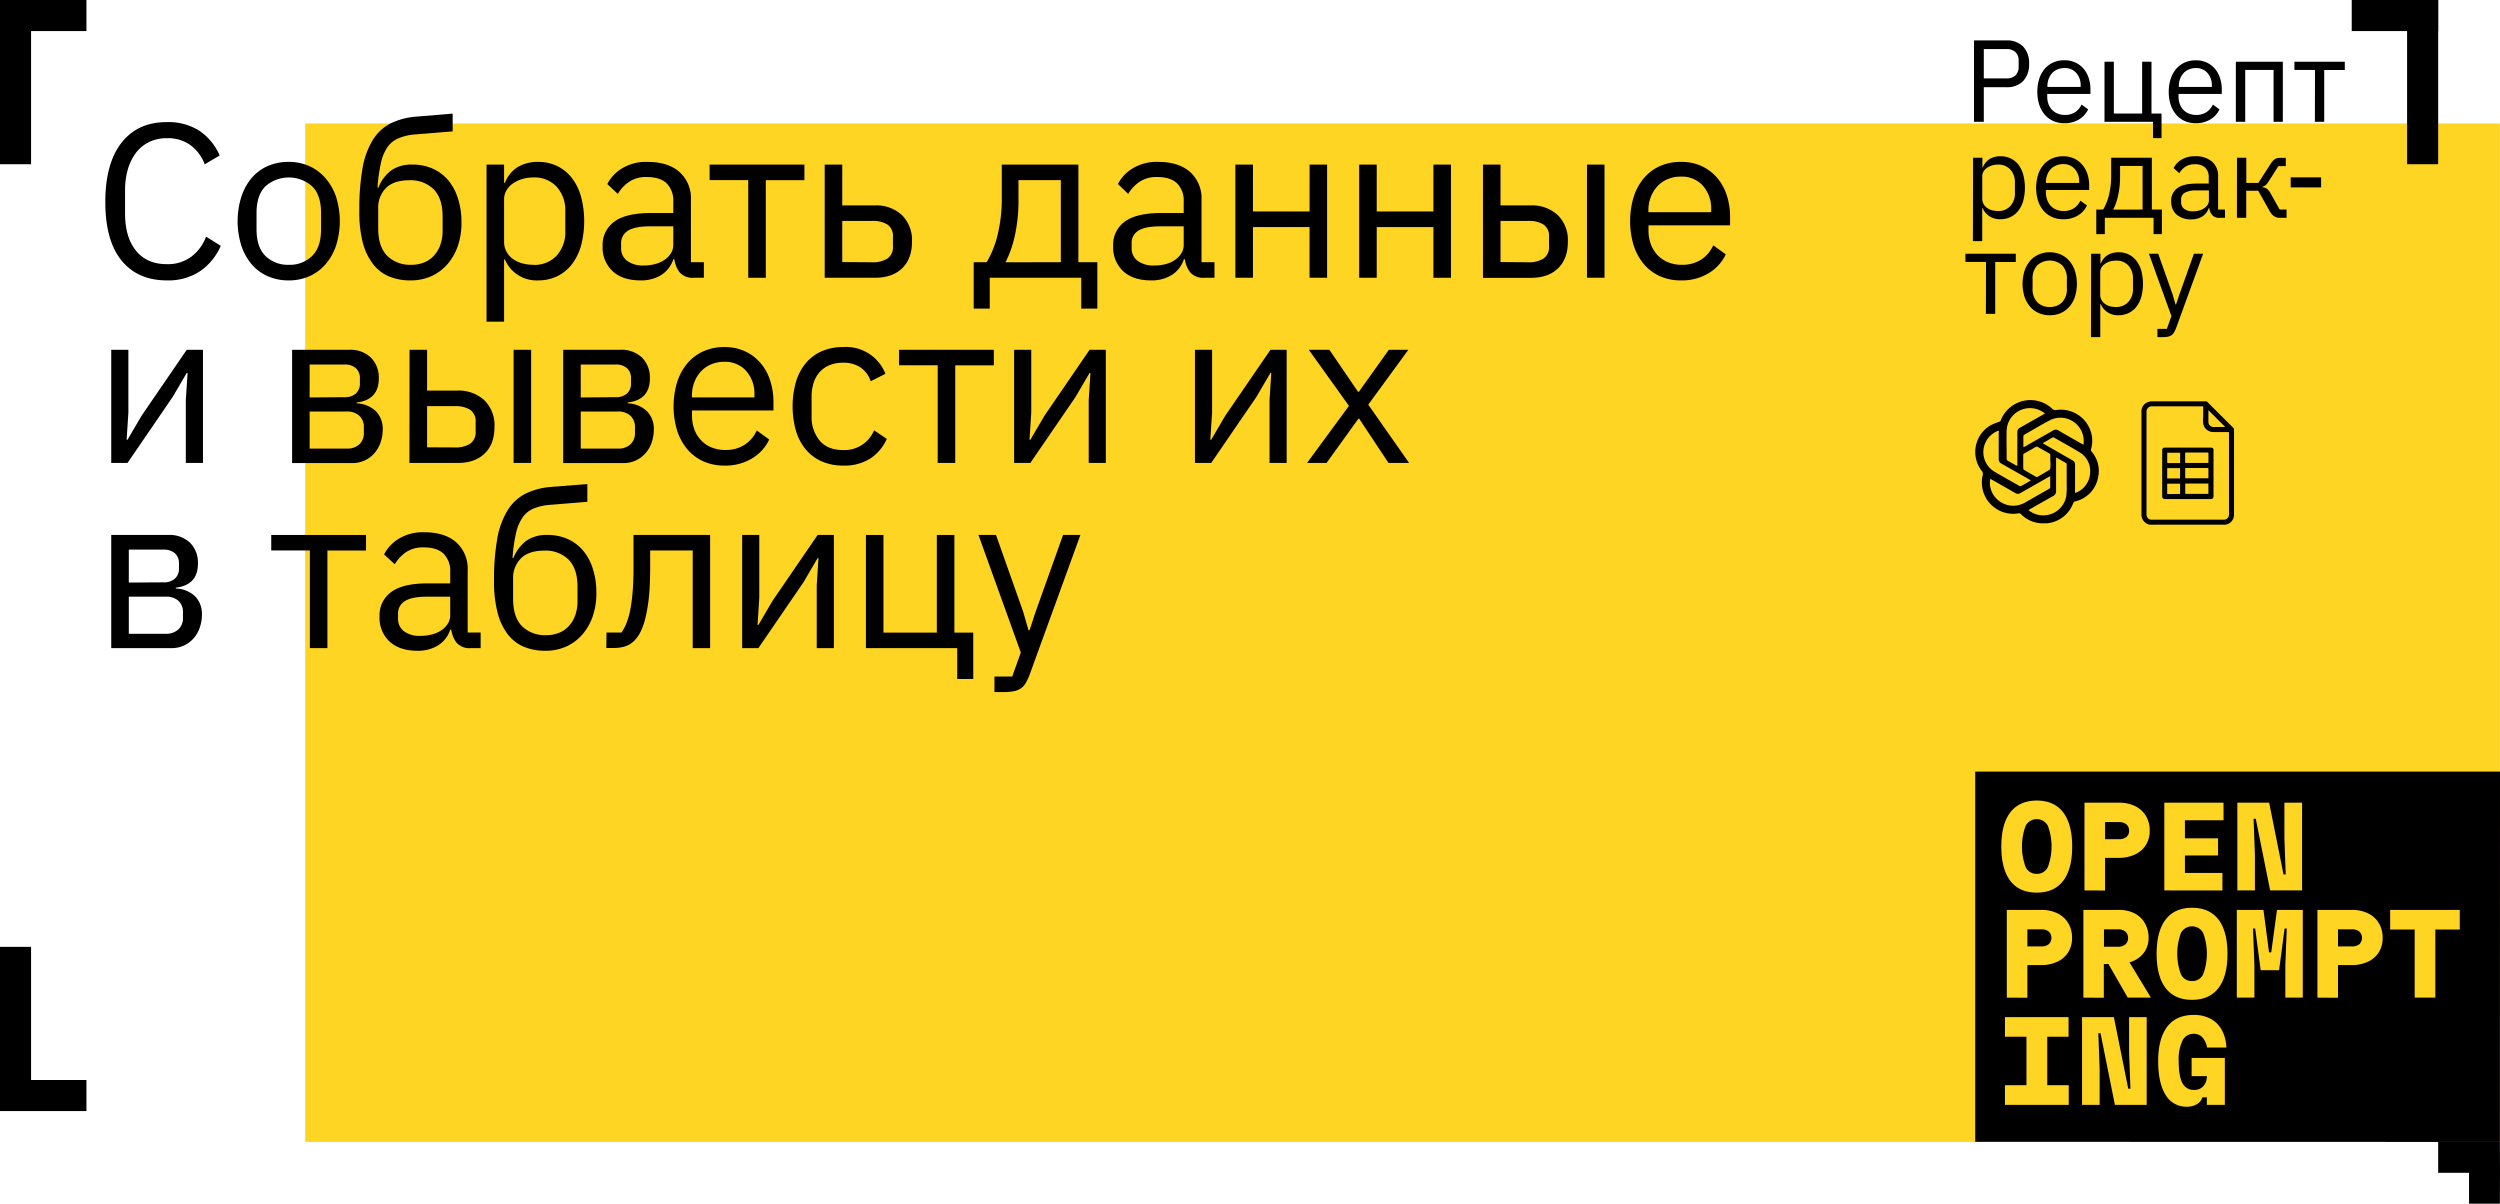 <svg xmlns="http://www.w3.org/2000/svg" viewBox="0 0 729.03 351"><defs><style>.cls-1{fill:#ffd524;}</style></defs><title>01black</title><g id="Слой_2" data-name="Слой 2"><g id="Слой_1_копия7_" data-name="Слой 1 (копия7)"><rect class="cls-1" x="89" y="36" width="640" height="297"/><path d="M575.64,35.52V11.79h9.45A6.47,6.47,0,0,1,590,13.61a7,7,0,0,1,1.71,5,7,7,0,0,1-1.71,5,6.47,6.47,0,0,1-4.92,1.82H578.5V35.52Zm2.86-12.65h6.59a3.69,3.69,0,0,0,2.64-.88,3.31,3.31,0,0,0,.93-2.52V17.7a3.3,3.3,0,0,0-.93-2.51,3.69,3.69,0,0,0-2.64-.88H578.5Z"/><path d="M602,35.93a7.89,7.89,0,0,1-3.25-.65,7.05,7.05,0,0,1-2.48-1.85,8.44,8.44,0,0,1-1.6-2.89,12.08,12.08,0,0,1-.56-3.79,12.08,12.08,0,0,1,.56-3.77,8.35,8.35,0,0,1,1.6-2.91,6.93,6.93,0,0,1,2.48-1.85,7.73,7.73,0,0,1,3.25-.65,7.43,7.43,0,0,1,3.16.64A7.12,7.12,0,0,1,607.56,20a7.91,7.91,0,0,1,1.51,2.7,10.58,10.58,0,0,1,.53,3.42V27.4H597v.81a6.15,6.15,0,0,0,.35,2.09,4.92,4.92,0,0,0,1,1.68A4.63,4.63,0,0,0,600,33.11a5.68,5.68,0,0,0,2.2.41,5.37,5.37,0,0,0,2.91-.79A5.23,5.23,0,0,0,607,30.49l1.93,1.4a6.73,6.73,0,0,1-2.65,2.93A8,8,0,0,1,602,35.93Zm0-16.08a5.15,5.15,0,0,0-2,.39,4.61,4.61,0,0,0-1.58,1.09,5.23,5.23,0,0,0-1,1.68,5.74,5.74,0,0,0-.37,2.11v.23h9.69V25a5.33,5.33,0,0,0-1.28-3.73A4.33,4.33,0,0,0,602,19.85Z"/><path d="M627.84,35.52H613.7V18h2.72V33.11h8.26V18h2.72V33.11h2.93v7.17h-2.49Z"/><path d="M640.32,35.93a7.92,7.92,0,0,1-3.25-.65,7.05,7.05,0,0,1-2.48-1.85,8.61,8.61,0,0,1-1.6-2.89,12.08,12.08,0,0,1-.56-3.79A12.08,12.08,0,0,1,633,23a8.51,8.51,0,0,1,1.6-2.91,6.93,6.93,0,0,1,2.48-1.85,7.77,7.77,0,0,1,3.25-.65,7.43,7.43,0,0,1,3.16.64A7.12,7.12,0,0,1,645.86,20a7.91,7.91,0,0,1,1.51,2.7,10.58,10.58,0,0,1,.53,3.42V27.4H635.29v.81a6.15,6.15,0,0,0,.35,2.09,4.92,4.92,0,0,0,1,1.68,4.72,4.72,0,0,0,1.63,1.13,5.68,5.68,0,0,0,2.2.41,5.37,5.37,0,0,0,2.91-.79,5.23,5.23,0,0,0,1.92-2.24l1.93,1.4a6.73,6.73,0,0,1-2.65,2.93A8,8,0,0,1,640.32,35.93Zm0-16.08a5.15,5.15,0,0,0-2,.39,4.61,4.61,0,0,0-1.58,1.09,5.23,5.23,0,0,0-1,1.68,5.74,5.74,0,0,0-.37,2.11v.23H645V25a5.33,5.33,0,0,0-1.28-3.73A4.33,4.33,0,0,0,640.32,19.85Z"/><path d="M652,18h13.7V35.52H663V20.39h-8.26V35.52H652Z"/><path d="M675.08,20.39h-6V18h14.69v2.41h-6V35.52h-2.72Z"/><path d="M575.37,46h2.72V48.8h.13a5,5,0,0,1,2-2.44,6,6,0,0,1,3.15-.79,6.56,6.56,0,0,1,3,.65,6.44,6.44,0,0,1,2.26,1.83A8.5,8.5,0,0,1,590,50.94a15.06,15.06,0,0,1,0,7.62,8.59,8.59,0,0,1-1.43,2.89,6.44,6.44,0,0,1-2.26,1.83,6.7,6.7,0,0,1-3,.65,5.33,5.33,0,0,1-5.14-3.23h-.13v9.62h-2.72Zm7.24,15.54a4.68,4.68,0,0,0,3.64-1.46,5.43,5.43,0,0,0,1.32-3.81v-3a5.42,5.42,0,0,0-1.32-3.81A4.68,4.68,0,0,0,582.61,48a6,6,0,0,0-1.75.26,4.77,4.77,0,0,0-1.45.7,3.4,3.4,0,0,0-1,1.08,2.68,2.68,0,0,0-.36,1.35v6.56a3.16,3.16,0,0,0,.36,1.52,3.47,3.47,0,0,0,1,1.13,4.55,4.55,0,0,0,1.45.7A6.32,6.32,0,0,0,582.61,61.52Z"/><path d="M601.64,63.93a7.84,7.84,0,0,1-3.24-.65,7.09,7.09,0,0,1-2.49-1.85,8.42,8.42,0,0,1-1.59-2.89,13,13,0,0,1,0-7.56,8.33,8.33,0,0,1,1.59-2.91,7,7,0,0,1,2.49-1.85,7.69,7.69,0,0,1,3.24-.65,7.48,7.48,0,0,1,3.17.64A7.22,7.22,0,0,1,607.19,48a8.08,8.08,0,0,1,1.51,2.7,10.58,10.58,0,0,1,.53,3.42V55.4H596.61v.81A5.92,5.92,0,0,0,597,58.3,4.92,4.92,0,0,0,598,60a4.54,4.54,0,0,0,1.63,1.13,5.66,5.66,0,0,0,2.19.41,5.37,5.37,0,0,0,2.91-.79,5.1,5.1,0,0,0,1.92-2.24l1.94,1.4a6.79,6.79,0,0,1-2.65,2.93A8,8,0,0,1,601.64,63.93Zm0-16.08a5.19,5.19,0,0,0-2,.39A4.61,4.61,0,0,0,598,49.33,5,5,0,0,0,597,51a5.74,5.74,0,0,0-.38,2.11v.23h9.69V53A5.32,5.32,0,0,0,605,49.25,4.34,4.34,0,0,0,601.64,47.85Z"/><path d="M611.3,61.11h2a15.17,15.17,0,0,0,1.7-4.24,23.89,23.89,0,0,0,.64-5.84V46h11.87V61.11h2.93v7.17H628V63.52H613.79v4.76H611.3Zm13.5,0V48.39h-6.56V51.2a25.25,25.25,0,0,1-.6,5.93,16.53,16.53,0,0,1-1.41,4Z"/><path d="M647.28,63.52a2.64,2.64,0,0,1-2.19-.82,4,4,0,0,1-.83-2h-.17a4.57,4.57,0,0,1-1.91,2.45,5.86,5.86,0,0,1-3.16.82,6.17,6.17,0,0,1-4.34-1.43,5,5,0,0,1-1.54-3.88,4.4,4.4,0,0,1,1.82-3.8c1.21-.89,3.09-1.33,5.66-1.33h3.47V51.76a3.8,3.8,0,0,0-1-2.86,4.33,4.33,0,0,0-3.12-1,4.66,4.66,0,0,0-2.67.72,5.83,5.83,0,0,0-1.79,1.9L633.85,49a6.27,6.27,0,0,1,2.28-2.43,7.16,7.16,0,0,1,3.94-1,7.27,7.27,0,0,1,5,1.56,5.51,5.51,0,0,1,1.76,4.34v9.64h2v2.41Zm-7.82-1.9a6.88,6.88,0,0,0,1.87-.24,4.69,4.69,0,0,0,1.46-.68,3.38,3.38,0,0,0,1-1,2.44,2.44,0,0,0,.35-1.26V55.53h-3.61a6.65,6.65,0,0,0-3.42.68,2.2,2.2,0,0,0-1.07,2v.72a2.35,2.35,0,0,0,.94,2A4,4,0,0,0,639.46,61.62Z"/><path d="M652.33,46h2.72v7.34h3.5L662,48a7.05,7.05,0,0,1,.72-1,2.85,2.85,0,0,1,.68-.6,2.59,2.59,0,0,1,.71-.29,4.31,4.31,0,0,1,.85-.08h1.6v2.41H664.4l-2.75,4.33c-.19.29-.34.53-.48.71a3.8,3.8,0,0,1-.41.46,1.9,1.9,0,0,1-.44.3,3.74,3.74,0,0,1-.58.22v.13A2.88,2.88,0,0,1,661,55a4.16,4.16,0,0,1,1.11,1.37l2.68,4.74h2v2.41h-2a3,3,0,0,1-1.62-.46,4.56,4.56,0,0,1-1.41-1.68l-3.23-5.75h-3.5v7.89h-2.72Z"/><path d="M668,54.65V51.72h8.87v2.93Z"/><path d="M579.14,76.39h-6V74h14.69v2.41h-6V91.52h-2.72Z"/><path d="M597.73,91.93a7.9,7.9,0,0,1-3.23-.65,7,7,0,0,1-2.5-1.85,8.82,8.82,0,0,1-1.62-2.89,12.61,12.61,0,0,1,0-7.56A8.72,8.72,0,0,1,592,76.07a6.84,6.84,0,0,1,2.5-1.85,7.74,7.74,0,0,1,3.23-.65,7.64,7.64,0,0,1,3.21.65,7.09,7.09,0,0,1,2.5,1.85A8.4,8.4,0,0,1,605.07,79a12.61,12.61,0,0,1,0,7.56,8.49,8.49,0,0,1-1.63,2.89,7.22,7.22,0,0,1-2.5,1.85A7.8,7.8,0,0,1,597.73,91.93Zm0-2.41a4.93,4.93,0,0,0,3.6-1.37A5.52,5.52,0,0,0,602.72,84V81.49a5.56,5.56,0,0,0-1.39-4.15,5.46,5.46,0,0,0-7.21,0,5.56,5.56,0,0,0-1.39,4.15V84a5.52,5.52,0,0,0,1.39,4.14A4.94,4.94,0,0,0,597.73,89.52Z"/><path d="M609.79,74h2.72V76.8h.14a4.92,4.92,0,0,1,2-2.44,6,6,0,0,1,3.15-.79,6.56,6.56,0,0,1,3,.65A6.44,6.44,0,0,1,623,76.05a8.5,8.5,0,0,1,1.43,2.89,15.06,15.06,0,0,1,0,7.62A8.59,8.59,0,0,1,623,89.45a6.44,6.44,0,0,1-2.26,1.83,6.7,6.7,0,0,1-3,.65,5.31,5.31,0,0,1-5.13-3.23h-.14v9.62h-2.72ZM617,89.52a4.68,4.68,0,0,0,3.64-1.46A5.44,5.44,0,0,0,622,84.25v-3a5.42,5.42,0,0,0-1.33-3.81A4.68,4.68,0,0,0,617,76a6,6,0,0,0-1.75.26,4.6,4.6,0,0,0-1.44.7,3.44,3.44,0,0,0-1,1.08,2.68,2.68,0,0,0-.36,1.35v6.56a3.16,3.16,0,0,0,.36,1.52,3.5,3.5,0,0,0,1,1.13,4.39,4.39,0,0,0,1.44.7A6.32,6.32,0,0,0,617,89.52Z"/><path d="M639.77,74h2.69L634.6,95.6a8.58,8.58,0,0,1-.61,1.31,2.42,2.42,0,0,1-.75.83,3,3,0,0,1-1.1.45,9.14,9.14,0,0,1-1.62.13h-1.39V95.91h2.75l1.33-3.74L626.65,74h2.72l4.21,11.91.82,2.85h.17l.95-2.85Z"/><path d="M48.7,81.77q-8.52,0-13.25-5.79T30.71,58.92q0-11.27,4.74-17.31t13.25-6a16.68,16.68,0,0,1,9.44,2.53,16.59,16.59,0,0,1,5.92,7.2L59.7,47.91a12.34,12.34,0,0,0-4.09-5.53A11.13,11.13,0,0,0,48.7,40.3a11.77,11.77,0,0,0-5.16,1.09A10.7,10.7,0,0,0,39.7,44.5a14.82,14.82,0,0,0-2.4,4.82,22.06,22.06,0,0,0-.83,6.26v6.68q0,6.93,3.2,10.86t9,3.91a11.38,11.38,0,0,0,7.16-2.21A12.76,12.76,0,0,0,60.09,69l4.29,2.69a17.25,17.25,0,0,1-6.08,7.42A16.75,16.75,0,0,1,48.7,81.77Z"/><path d="M84.16,81.77a14.94,14.94,0,0,1-6.08-1.22,13.06,13.06,0,0,1-4.7-3.49,16.24,16.24,0,0,1-3-5.44,23.8,23.8,0,0,1,0-14.24,16.39,16.39,0,0,1,3-5.47,13.18,13.18,0,0,1,4.7-3.49,14.94,14.94,0,0,1,6.08-1.21,14.66,14.66,0,0,1,6,1.21,13.57,13.57,0,0,1,4.71,3.49A16.27,16.27,0,0,1,98,57.38a23.8,23.8,0,0,1,0,14.24,16.12,16.12,0,0,1-3.07,5.44,13.45,13.45,0,0,1-4.71,3.49A14.66,14.66,0,0,1,84.16,81.77Zm0-4.55A9.3,9.3,0,0,0,91,74.66c1.75-1.7,2.62-4.31,2.62-7.8V62.12q0-5.25-2.62-7.81a10.27,10.27,0,0,0-13.57,0q-2.62,2.56-2.62,7.81v4.74c0,3.49.87,6.1,2.62,7.8A9.29,9.29,0,0,0,84.16,77.22Z"/><path d="M119.66,81.77a16.06,16.06,0,0,1-6.21-1.15A11.65,11.65,0,0,1,108.78,77a17.58,17.58,0,0,1-3-6.3,36.27,36.27,0,0,1-1-9.38,69.42,69.42,0,0,1,.92-12.16,23.59,23.59,0,0,1,3-8.32A13.28,13.28,0,0,1,113.87,36a20.55,20.55,0,0,1,7.71-2L132,33.13v5.18l-11,.9a15.33,15.33,0,0,0-4.74,1.09A7.43,7.43,0,0,0,113,42.89a13.21,13.21,0,0,0-1.92,4.64,50,50,0,0,0-1,7.17h.26a11.74,11.74,0,0,1,3.81-5.06A10.39,10.39,0,0,1,120.36,48a14.14,14.14,0,0,1,5.76,1.15,12.63,12.63,0,0,1,4.48,3.29,15.35,15.35,0,0,1,2.91,5.32,22.53,22.53,0,0,1,1.06,7.2,20.24,20.24,0,0,1-1.09,6.84,16,16,0,0,1-3.07,5.32,13.68,13.68,0,0,1-4.7,3.45A14.7,14.7,0,0,1,119.66,81.77Zm.25-4.55a10,10,0,0,0,3.65-.64,7.6,7.6,0,0,0,2.88-1.92,9.19,9.19,0,0,0,1.92-3.13,12.24,12.24,0,0,0,.71-4.35v-4q0-5.37-2.63-8a9.54,9.54,0,0,0-7-2.62q-4.61,0-6.88,2.27a8,8,0,0,0-2.27,5.92V66.6q0,5.37,2.63,8A9.48,9.48,0,0,0,119.91,77.22Z"/><path d="M141.88,48H147v5.31h.25A9.32,9.32,0,0,1,151,48.7a11.24,11.24,0,0,1,5.92-1.49,12.57,12.57,0,0,1,5.57,1.21,12.12,12.12,0,0,1,4.25,3.46,15.75,15.75,0,0,1,2.69,5.44,28.1,28.1,0,0,1,0,14.34,15.84,15.84,0,0,1-2.69,5.44,12.09,12.09,0,0,1-4.25,3.45,12.58,12.58,0,0,1-5.57,1.22,10,10,0,0,1-9.67-6.08H147V93.8h-5.12Zm13.63,29.24a8.83,8.83,0,0,0,6.85-2.73,10.23,10.23,0,0,0,2.49-7.17V61.66a10.23,10.23,0,0,0-2.49-7.17,8.8,8.8,0,0,0-6.85-2.74,11.26,11.26,0,0,0-3.3.48,9.69,9.69,0,0,0-2.72,1.32,6.52,6.52,0,0,0-1.82,2,5.05,5.05,0,0,0-.67,2.54V70.47a5.92,5.92,0,0,0,.67,2.86,6.54,6.54,0,0,0,1.82,2.13,8.49,8.49,0,0,0,2.72,1.31A12,12,0,0,0,155.51,77.22Z"/><path d="M202.36,81a5,5,0,0,1-4.13-1.54,7.66,7.66,0,0,1-1.57-3.84h-.32a8.51,8.51,0,0,1-3.58,4.61,11.1,11.1,0,0,1-5.95,1.54q-5.25,0-8.16-2.69a9.41,9.41,0,0,1-2.92-7.3,8.33,8.33,0,0,1,3.43-7.16q3.42-2.51,10.65-2.5h6.53V58.86a7.14,7.14,0,0,0-1.92-5.38q-1.92-1.86-5.89-1.86a8.82,8.82,0,0,0-5,1.35,11.12,11.12,0,0,0-3.36,3.58l-3.07-2.88a11.52,11.52,0,0,1,4.29-4.57,13.47,13.47,0,0,1,7.42-1.89q6,0,9.34,2.94a10.31,10.31,0,0,1,3.33,8.17V76.46h3.78V81Zm-14.72-3.58a13,13,0,0,0,3.52-.45,8.84,8.84,0,0,0,2.75-1.28,6.35,6.35,0,0,0,1.79-1.92,4.58,4.58,0,0,0,.64-2.37V66h-6.78q-4.42,0-6.43,1.28a4.12,4.12,0,0,0-2,3.71V72.3a4.47,4.47,0,0,0,1.76,3.77A7.64,7.64,0,0,0,187.64,77.42Z"/><path d="M218.2,52.52H206.93V48h27.65v4.54H223.32V81H218.2Z"/><path d="M240.49,48h5.12v11.9H255A11,11,0,0,1,263,62.71a10.26,10.26,0,0,1,2.95,7.76q0,5-2.88,7.77T255.08,81H240.49Zm13.82,28.48a7.87,7.87,0,0,0,4.48-1.09,4,4,0,0,0,1.6-3.62V69.07a3.94,3.94,0,0,0-1.6-3.59,8,8,0,0,0-4.48-1.06h-8.7v12Z"/><path d="M283.94,76.46h3.78a28.37,28.37,0,0,0,3.2-8,44.82,44.82,0,0,0,1.21-11V48h22.34V76.46H320V90H315.3V81H288.62v9h-4.68Zm25.41,0V52.52H297V57.8A47.9,47.9,0,0,1,295.88,69a32,32,0,0,1-2.66,7.48Z"/><path d="M351.24,81a5,5,0,0,1-4.13-1.54,7.57,7.57,0,0,1-1.57-3.84h-.32a8.51,8.51,0,0,1-3.58,4.61,11.1,11.1,0,0,1-5.95,1.54q-5.25,0-8.16-2.69a9.41,9.41,0,0,1-2.92-7.3A8.3,8.3,0,0,1,328,64.62q3.42-2.51,10.65-2.5h6.53V58.86a7.14,7.14,0,0,0-1.92-5.38q-1.92-1.86-5.89-1.86a8.82,8.82,0,0,0-5,1.35A11.12,11.12,0,0,0,329,56.55L326,53.67a11.52,11.52,0,0,1,4.29-4.57,13.47,13.47,0,0,1,7.42-1.89q6,0,9.34,2.94a10.31,10.31,0,0,1,3.33,8.17V76.46h3.78V81Zm-14.72-3.58A13,13,0,0,0,340,77a8.84,8.84,0,0,0,2.75-1.28,6.48,6.48,0,0,0,1.79-1.92,4.58,4.58,0,0,0,.64-2.37V66h-6.78Q334,66,332,67.24A4.12,4.12,0,0,0,330,71V72.3a4.47,4.47,0,0,0,1.76,3.77A7.64,7.64,0,0,0,336.52,77.42Z"/><path d="M360.25,48h5.13V61.67h16.51V48H387V81h-5.12V66.22H365.38V81h-5.13Z"/><path d="M396.35,48h5.12V61.67H418V48h5.12V81H418V66.22H401.47V81h-5.12Z"/><path d="M432.45,48h5.12v11.9h8.76a11,11,0,0,1,7.94,2.83,10.25,10.25,0,0,1,2.94,7.76q0,5-2.88,7.77c-1.91,1.84-4.56,2.76-7.93,2.76H432.45Zm13.18,28.48a7.87,7.87,0,0,0,4.48-1.09,4,4,0,0,0,1.6-3.62V69.07a3.94,3.94,0,0,0-1.6-3.59,8,8,0,0,0-4.48-1.06h-8.06v12ZM462.78,48h5.12V81h-5.12Z"/><path d="M490.19,81.77a14.81,14.81,0,0,1-6.11-1.22,13.13,13.13,0,0,1-4.67-3.49,16,16,0,0,1-3-5.44,24.67,24.67,0,0,1,0-14.24,16.16,16.16,0,0,1,3-5.47,13.24,13.24,0,0,1,4.67-3.49,14.81,14.81,0,0,1,6.11-1.21,14,14,0,0,1,6,1.21,13.39,13.39,0,0,1,4.48,3.35,14.92,14.92,0,0,1,2.84,5.07,20,20,0,0,1,1,6.44V65.7H480.72v1.54a11.52,11.52,0,0,0,.67,3.94,9.37,9.37,0,0,0,1.92,3.16,8.91,8.91,0,0,0,3.08,2.12,10.54,10.54,0,0,0,4.12.76A10.09,10.09,0,0,0,496,75.75a9.68,9.68,0,0,0,3.61-4.22l3.65,2.64a12.76,12.76,0,0,1-5,5.5A15,15,0,0,1,490.19,81.77Zm0-30.27a9.77,9.77,0,0,0-3.84.73,8.62,8.62,0,0,0-3,2.06,9.66,9.66,0,0,0-1.95,3.15,10.92,10.92,0,0,0-.71,4v.44H499v-.7a10,10,0,0,0-2.4-7A8.19,8.19,0,0,0,490.19,51.5Z"/><path d="M32.44,102h5v18.3l-.51,7.94h.26l4.09-7L54.46,102h4.73v33h-5V116.7l.51-7.94h-.25l-4.1,7L37.18,135H32.44Z"/><path d="M85.18,102h16.64a8.6,8.6,0,0,1,6.33,2.27,8.17,8.17,0,0,1,2.31,6.11q0,6.21-6.47,7v.25a8.41,8.41,0,0,1,5.73,2.4,7.39,7.39,0,0,1,1.89,5.15,11.79,11.79,0,0,1-.61,3.78,9.46,9.46,0,0,1-1.76,3.14,8.47,8.47,0,0,1-6.59,2.94H85.18Zm15.29,13.82a4.76,4.76,0,0,0,3.3-1.06,3.84,3.84,0,0,0,1.18-3v-1.4a3.84,3.84,0,0,0-1.18-3,4.76,4.76,0,0,0-3.3-1.06H90.29v9.6Zm.64,15a5.24,5.24,0,0,0,3.65-1.22,4.4,4.4,0,0,0,1.34-3.46v-1.47a4.4,4.4,0,0,0-1.34-3.45,5.24,5.24,0,0,0-3.65-1.22H90.29v10.82Z"/><path d="M119.43,102h5.12v11.9h8.77a11,11,0,0,1,7.94,2.83,10.25,10.25,0,0,1,2.94,7.76q0,5-2.88,7.77T133.39,135h-14Zm13.19,28.48a7.87,7.87,0,0,0,4.48-1.09,4.06,4.06,0,0,0,1.6-3.62v-2.68a4,4,0,0,0-1.6-3.59,8,8,0,0,0-4.48-1.06h-8.07v12ZM149.77,102h5.12v33h-5.12Z"/><path d="M164.23,102h16.65a8.61,8.61,0,0,1,6.33,2.27,8.17,8.17,0,0,1,2.3,6.11q0,6.21-6.46,7v.25a8.41,8.41,0,0,1,5.73,2.4,7.39,7.39,0,0,1,1.89,5.15,11.79,11.79,0,0,1-.61,3.78,9.46,9.46,0,0,1-1.76,3.14,8.47,8.47,0,0,1-6.59,2.94H164.23Zm15.3,13.82a4.76,4.76,0,0,0,3.3-1.06,3.84,3.84,0,0,0,1.18-3v-1.4a3.84,3.84,0,0,0-1.18-3,4.76,4.76,0,0,0-3.3-1.06H169.35v9.6Zm.64,15a5.24,5.24,0,0,0,3.65-1.22,4.44,4.44,0,0,0,1.34-3.46v-1.47a4.43,4.43,0,0,0-1.34-3.45,5.24,5.24,0,0,0-3.65-1.22H169.35v10.82Z"/><path d="M211.27,135.77a14.81,14.81,0,0,1-6.11-1.22,13.16,13.16,0,0,1-4.68-3.49,15.83,15.83,0,0,1-3-5.44,24.44,24.44,0,0,1,0-14.24,16,16,0,0,1,3-5.47,13.28,13.28,0,0,1,4.68-3.49,14.81,14.81,0,0,1,6.11-1.21,14,14,0,0,1,5.95,1.21,13.29,13.29,0,0,1,4.48,3.35,14.78,14.78,0,0,1,2.85,5.07,20,20,0,0,1,1,6.44v2.42H201.8v1.54a11.28,11.28,0,0,0,.67,3.94,9.37,9.37,0,0,0,1.92,3.16,8.78,8.78,0,0,0,3.07,2.12,10.59,10.59,0,0,0,4.13.76,10.06,10.06,0,0,0,5.47-1.47,9.7,9.7,0,0,0,3.62-4.22l3.64,2.64a12.7,12.7,0,0,1-5,5.5A15,15,0,0,1,211.27,135.77Zm0-30.27a9.7,9.7,0,0,0-3.84.73,8.66,8.66,0,0,0-3,2.06,9.84,9.84,0,0,0-1.95,3.15,10.91,10.91,0,0,0-.7,4v.44H220v-.7a10,10,0,0,0-2.4-7A8.2,8.2,0,0,0,211.27,105.5Z"/><path d="M245.85,135.77a15.19,15.19,0,0,1-6.21-1.22A12.66,12.66,0,0,1,235,131.1a15.45,15.45,0,0,1-2.88-5.44,26.46,26.46,0,0,1,0-14.34,15.36,15.36,0,0,1,2.88-5.44,12.69,12.69,0,0,1,4.64-3.46,15.19,15.19,0,0,1,6.21-1.21A12.29,12.29,0,0,1,258.2,109l-4.29,2.18a7.81,7.81,0,0,0-2.94-4,8.85,8.85,0,0,0-5.12-1.41,10.29,10.29,0,0,0-4,.74,7.84,7.84,0,0,0-2.88,2.05,8.65,8.65,0,0,0-1.72,3.13,13.06,13.06,0,0,0-.58,4v5.63a10.71,10.71,0,0,0,2.34,7.14c1.55,1.86,3.85,2.78,6.88,2.78a9.3,9.3,0,0,0,9-5.76l3.71,2.5a13.18,13.18,0,0,1-4.77,5.7A14,14,0,0,1,245.85,135.77Z"/><path d="M273.44,106.52H262.17V102h27.65v4.54H278.56V135h-5.12Z"/><path d="M295.73,102h5v18.3l-.51,7.94h.25l4.1-7L317.74,102h4.74v33h-5V116.7l.51-7.94h-.26l-4.09,7L300.46,135h-4.73Z"/><path d="M348.46,102h5v18.3l-.52,7.94h.26l4.09-7L370.48,102h4.73v33h-5V116.7l.51-7.94h-.25l-4.1,7L353.2,135h-4.74Z"/><path d="M381.15,135l12.22-16.64L381.66,102h6l8.39,12.28h.19L405,102h5.69L399,118l11.91,17h-6l-8.58-12.93h-.19L386.84,135Z"/><path d="M32.44,156H49.08a8.62,8.62,0,0,1,6.34,2.27,8.2,8.2,0,0,1,2.3,6.11q0,6.21-6.46,7v.25A8.39,8.39,0,0,1,57,174a7.39,7.39,0,0,1,1.89,5.15,11.52,11.52,0,0,1-.61,3.78,9.29,9.29,0,0,1-1.76,3.14,8.43,8.43,0,0,1-2.81,2.14,8.67,8.67,0,0,1-3.78.8H32.44Zm15.3,13.82A4.75,4.75,0,0,0,51,168.74a3.85,3.85,0,0,0,1.19-3v-1.4a3.85,3.85,0,0,0-1.19-3,4.75,4.75,0,0,0-3.29-1.06H37.56v9.6Zm.64,15A5.22,5.22,0,0,0,52,183.56a4.41,4.41,0,0,0,1.35-3.46v-1.47A4.4,4.4,0,0,0,52,175.18,5.22,5.22,0,0,0,48.38,174H37.56v10.82Z"/><path d="M90.36,160.52H79.1V156h27.64v4.54H95.48V189H90.36Z"/><path d="M137.31,189a5,5,0,0,1-4.13-1.54,7.66,7.66,0,0,1-1.57-3.84h-.32a8.51,8.51,0,0,1-3.58,4.61,11.1,11.1,0,0,1-5.95,1.54q-5.25,0-8.16-2.69a9.41,9.41,0,0,1-2.92-7.3,8.33,8.33,0,0,1,3.43-7.16q3.42-2.51,10.65-2.5h6.53v-3.26a7.14,7.14,0,0,0-1.92-5.38q-1.92-1.86-5.89-1.86a8.82,8.82,0,0,0-5,1.35,11.12,11.12,0,0,0-3.36,3.58L112,161.67a11.52,11.52,0,0,1,4.29-4.57,13.47,13.47,0,0,1,7.42-1.89q6,0,9.34,2.94a10.31,10.31,0,0,1,3.33,8.17v18.14h3.78V189Zm-14.72-3.58a13,13,0,0,0,3.52-.45,8.84,8.84,0,0,0,2.75-1.28,6.35,6.35,0,0,0,1.79-1.92,4.58,4.58,0,0,0,.64-2.37V174h-6.78q-4.42,0-6.43,1.28a4.12,4.12,0,0,0-2,3.71v1.35a4.47,4.47,0,0,0,1.76,3.77A7.64,7.64,0,0,0,122.59,185.42Z"/><path d="M159,189.77a16.13,16.13,0,0,1-6.21-1.15,11.65,11.65,0,0,1-4.67-3.59,17.41,17.41,0,0,1-3-6.3,35.81,35.81,0,0,1-1.06-9.38,68.37,68.37,0,0,1,.93-12.16,23.59,23.59,0,0,1,3-8.32,13.25,13.25,0,0,1,5.21-4.89,20.55,20.55,0,0,1,7.71-2l10.37-.83v5.18l-11,.9a15.33,15.33,0,0,0-4.73,1.09,7.37,7.37,0,0,0-3.17,2.59,13.21,13.21,0,0,0-1.92,4.64,47.33,47.33,0,0,0-1,7.17h.25a11.74,11.74,0,0,1,3.81-5.06,10.44,10.44,0,0,1,6.18-1.66,14.14,14.14,0,0,1,5.76,1.15,12.63,12.63,0,0,1,4.48,3.29,15.52,15.52,0,0,1,2.91,5.32,22.81,22.81,0,0,1,1.06,7.2,20.49,20.49,0,0,1-1.09,6.84,16,16,0,0,1-3.08,5.32,13.68,13.68,0,0,1-4.7,3.45A14.66,14.66,0,0,1,159,189.77Zm.26-4.55a10,10,0,0,0,3.65-.64,7.6,7.6,0,0,0,2.88-1.92,9.19,9.19,0,0,0,1.92-3.13,12.25,12.25,0,0,0,.7-4.35v-4q0-5.37-2.62-8a9.56,9.56,0,0,0-7-2.62q-4.62,0-6.88,2.27a8,8,0,0,0-2.28,5.92v5.89q0,5.37,2.63,8A9.52,9.52,0,0,0,159.3,185.22Z"/><path d="M176.87,184.46h4.35a13.38,13.38,0,0,0,1.47-2.75,21.71,21.71,0,0,0,1.09-3.83,47.2,47.2,0,0,0,.7-5.3q.26-3.06.26-7.22V156h22.34v33H202V160.52H189.6v5q0,4.8-.35,8.37a45.12,45.12,0,0,1-1,6.13,19.39,19.39,0,0,1-1.44,4.18,10,10,0,0,1-1.79,2.59,6.75,6.75,0,0,1-2.69,1.69,11.39,11.39,0,0,1-3.52.48h-2Z"/><path d="M216.42,156h5v18.3l-.51,7.94h.25l4.1-7L238.43,156h4.74v33h-5V170.7l.51-7.94h-.26l-4.09,7L221.15,189h-4.73Z"/><path d="M279.14,189H252.51V156h5.12v28.48h15.56V156h5.12v28.48h5.5V198h-4.67Z"/><path d="M310,156h5.06l-14.79,40.7a18,18,0,0,1-1.15,2.46,4.59,4.59,0,0,1-1.41,1.57,5.46,5.46,0,0,1-2.08.83,15.37,15.37,0,0,1-3,.26H290v-4.54h5.18l2.5-7L285.33,156h5.12l7.93,22.42,1.54,5.36h.32L302,178.4Z"/><polygon points="729 333 576 332.96 576 225 729.03 225 729 333"/><path class="cls-1" d="M593.94,260.3q-5.06,0-7.69-3.42t-2.64-10q0-6.6,2.64-10t7.69-3.43c3.37,0,5.94,1.14,7.69,3.43s2.64,5.61,2.64,10-.88,7.73-2.64,10S597.31,260.3,593.94,260.3Zm0-5.47a3.48,3.48,0,0,0,3.25-2,17.33,17.33,0,0,0,0-12,3.66,3.66,0,0,0-6.49,0,17.33,17.33,0,0,0,0,12A3.47,3.47,0,0,0,593.94,254.83Z"/><path class="cls-1" d="M607.86,259.66V234.07h10a10.54,10.54,0,0,1,4.76,1,7.57,7.57,0,0,1,3.14,2.83,8.23,8.23,0,0,1,1.12,4.35,7.69,7.69,0,0,1-1.12,4.17,7.31,7.31,0,0,1-3.14,2.74,11,11,0,0,1-4.76,1h-4v9.53Zm6-14.94h4a3.4,3.4,0,0,0,2.22-.64,2.24,2.24,0,0,0,.78-1.85,2.27,2.27,0,0,0-.78-1.84,3.34,3.34,0,0,0-2.22-.66h-4Z"/><path class="cls-1" d="M631.14,259.66V234.07h17.27v5.12H637.15v5.28h9.66v5h-9.66v5.08h10.94v5.12Z"/><path class="cls-1" d="M652.44,259.66V234.07h9.27L665.9,255h.64l-.38-10.56V234.07h5.15v25.59H662l-4.19-20.89h-.64l.39,10.56v10.33Z"/><path class="cls-1" d="M585.21,290.92V265.34h10a10.55,10.55,0,0,1,4.77,1,7.61,7.61,0,0,1,3.13,2.83,8.14,8.14,0,0,1,1.12,4.35,7.66,7.66,0,0,1-1.12,4.18,7.32,7.32,0,0,1-3.13,2.73,11,11,0,0,1-4.77,1h-4v9.53Zm6-14.93h4a3.48,3.48,0,0,0,2.23-.64,2.58,2.58,0,0,0,0-3.7,3.43,3.43,0,0,0-2.23-.65h-4Z"/><path class="cls-1" d="M607.54,290.92V265.34h10.33a10,10,0,0,1,4.59,1,7.37,7.37,0,0,1,3,2.85,8.41,8.41,0,0,1,1.09,4.33,7,7,0,0,1-1.11,3.94,7.41,7.41,0,0,1-3.08,2.65,10.3,10.3,0,0,1-4.54,1h-4.32v9.85Zm6-14.84h4.09a3.15,3.15,0,0,0,2.16-.69,2.31,2.31,0,0,0,.78-1.83,2.39,2.39,0,0,0-.78-1.88,3.2,3.2,0,0,0-2.16-.68h-4.09Zm6.94,14.84-6.21-10.81h6.4l6.56,10.81Z"/><path class="cls-1" d="M639.23,291.56q-5.06,0-7.69-3.42t-2.64-10q0-6.58,2.64-10t7.69-3.42q5.06,0,7.69,3.42t2.64,10q0,6.58-2.64,10T639.23,291.56Zm0-5.47a3.48,3.48,0,0,0,3.25-2,17.36,17.36,0,0,0,0-12,3.67,3.67,0,0,0-6.5,0,17.36,17.36,0,0,0,0,12A3.48,3.48,0,0,0,639.23,286.09Z"/><path class="cls-1" d="M652.28,290.92V265.34h7.77l1.63,12.37h.64L664,265.34h7.52v25.58h-5.09v-9.5l.42-10.65h-.64l-1.6,12.16h-5.37l-1.6-12.16H657l.41,10.65v9.5Z"/><path class="cls-1" d="M675.79,290.92V265.34h10a10.54,10.54,0,0,1,4.76,1,7.64,7.64,0,0,1,3.14,2.83,8.23,8.23,0,0,1,1.12,4.35,7.75,7.75,0,0,1-1.12,4.18,7.35,7.35,0,0,1-3.14,2.73,11,11,0,0,1-4.76,1h-4v9.53Zm6-14.93h4a3.45,3.45,0,0,0,2.22-.64,2.58,2.58,0,0,0,0-3.7,3.4,3.4,0,0,0-2.22-.65h-4Z"/><path class="cls-1" d="M704.15,290.92V271.06H697v-5.72H717.3v5.72h-7.13v19.86Z"/><path class="cls-1" d="M584.67,322.19v-5.73h6.27V302.32h-6.27V296.6h18.55v5.72H597v14.14h6.27v5.73Z"/><path class="cls-1" d="M607.15,322.19V296.6h9.28l4.19,20.88h.64l-.39-10.55V296.6H626v25.59h-9.27l-4.19-20.89h-.64l.38,10.55v10.34Z"/><path class="cls-1" d="M637.73,322.73a6.94,6.94,0,0,1-6.21-3.44q-2.17-3.44-2.17-9.9t2.64-10q2.64-3.42,7.72-3.42a10.16,10.16,0,0,1,4.92,1.12,8.06,8.06,0,0,1,3.27,3.25,11.69,11.69,0,0,1,1.34,5.13h-5.63a6,6,0,0,0-1.39-3,3.38,3.38,0,0,0-2.51-1,3.54,3.54,0,0,0-3.28,2,12.71,12.71,0,0,0-1.1,6q0,4.35,1.09,6.37a3.66,3.66,0,0,0,3.48,2,3.42,3.42,0,0,0,3.18-1.93,4.57,4.57,0,0,0,.47-2.1H639.1V308.5h9.69v13.69h-5.24V320h-1.31a3.51,3.51,0,0,1-1.6,2A5.7,5.7,0,0,1,637.73,322.73Z"/><polygon points="720.31 332.96 711 333 711 342 720 342 720 351 729 351 729.03 341.68 729 333 720.31 332.96"/><rect y="0.09" width="9.06" height="47.8"/><rect width="25.21" height="9.06"/><rect y="276.11" width="9.06" height="47.8"/><rect y="314.94" width="25.21" height="9.06"/><rect x="701.94" y="0.09" width="9.06" height="47.8" transform="translate(1412.94 47.98) rotate(180)"/><rect x="685.79" width="25.21" height="9.06" transform="translate(1396.79 9.06) rotate(180)"/><path d="M595.83,152.61a8.86,8.86,0,0,1-6.52-2.71.67.67,0,0,0-.65-.21,9.14,9.14,0,0,1-10.49-11.07,1.31,1.31,0,0,0-.28-1.31A9,9,0,0,1,580.52,124a16.35,16.35,0,0,1,2.48-1,.6.6,0,0,0,.43-.4,9.29,9.29,0,0,1,15-3.43,1.29,1.29,0,0,0,1.2.39A9.18,9.18,0,0,1,610,127.06a8.79,8.79,0,0,1-.22,3.92.67.67,0,0,0,.15.7,8.58,8.58,0,0,1,1.93,7.35,8.8,8.8,0,0,1-6.6,7.16,1,1,0,0,0-.73.64,9,9,0,0,1-7.56,5.76,5.43,5.43,0,0,1-.57,0Zm-13-27a3.19,3.19,0,0,0-.34.09,6.64,6.64,0,0,0-.79,11.9c2.39,1.41,4.81,2.76,7.22,4.12a.57.57,0,0,0,.48,0c.85-.46,1.68-.95,2.52-1.43a2.89,2.89,0,0,0,.28-.21l-.68-.4-7.87-4.48a1.38,1.38,0,0,1-.8-1.36c0-2.58,0-5.16,0-7.74C582.9,125.93,582.89,125.78,582.88,125.59Zm5.45,10.27c0-.21,0-.35,0-.5,0-3.14,0-6.28,0-9.42a1.29,1.29,0,0,1,.71-1.2l6.65-3.78.71-.41c-.38-.25-.67-.47-1-.65a6.8,6.8,0,0,0-10.18,5.55c-.09,2.8,0,5.61,0,8.41a.6.6,0,0,0,.24.41c.76.46,1.53.88,2.3,1.32Zm3.26,12.85c.13.12.2.19.28.25a6.82,6.82,0,0,0,10.72-4.25,23,23,0,0,0,.13-3.53c0-1.89,0-3.78,0-5.67,0-.2,0-.38-.22-.51-.88-.49-1.74-1-2.61-1.49a2.3,2.3,0,0,0-.26-.07c0,.18,0,.33,0,.48,0,3.1,0,6.19,0,9.29a1.45,1.45,0,0,1-.82,1.39l-5.63,3.19Zm6.32-9.87c-.19.1-.34.17-.47.25-2.73,1.56-5.46,3.1-8.18,4.66a1.41,1.41,0,0,1-1.54,0c-2.17-1.25-4.36-2.49-6.54-3.73l-.74-.4a4,4,0,0,0-.08.48,6.46,6.46,0,0,0,.72,3.69,6.85,6.85,0,0,0,9.53,2.72l7-4a.5.5,0,0,0,.3-.5c0-.94,0-1.87,0-2.8A3.15,3.15,0,0,0,597.91,138.84Zm-7.83-8.42.38-.19,8.33-4.74a1.36,1.36,0,0,1,1.5,0c2.31,1.34,4.64,2.67,7,4,.08.05.18.08.37.17,0-.6.06-1.12,0-1.64a6.78,6.78,0,0,0-9.79-5.51c-2.57,1.33-5.06,2.84-7.57,4.28a.56.56,0,0,0-.21.42c0,.94,0,1.87,0,2.8C590.06,130.14,590.07,130.24,590.08,130.42Zm15.07,13.27h.19a3.29,3.29,0,0,0,.39-.17,6.51,6.51,0,0,0,3.83-5.7,6.32,6.32,0,0,0-3.18-6c-2.39-1.47-4.87-2.81-7.3-4.21a.53.53,0,0,0-.59,0c-.81.48-1.63,1-2.45,1.42l-.28.18a1.65,1.65,0,0,0,.25.19l8.38,4.81a1.34,1.34,0,0,1,.77,1.27c0,2.61,0,5.21,0,7.82Zm-7.21-9.07c0-.63,0-1.26,0-1.89a.53.53,0,0,0-.31-.53l-3.33-1.88a.53.53,0,0,0-.61,0c-1.12.65-2.25,1.29-3.39,1.93a.42.42,0,0,0-.25.45c0,1.29,0,2.59,0,3.89a.56.56,0,0,0,.23.41c1.14.67,2.29,1.31,3.44,2a.48.48,0,0,0,.55,0c1.14-.66,2.28-1.3,3.41-2a.57.57,0,0,0,.23-.41C598,135.93,597.94,135.28,597.94,134.62Z"/><path d="M649.07,153H626.9l-.08,0a3,3,0,0,1-2.35-3c0-5.2,0-10.4,0-15.6,0-4.8,0-9.59,0-14.39a2.84,2.84,0,0,1,1.81-2.72,5.13,5.13,0,0,1,.87-.26h16.25a2.78,2.78,0,0,1,.43.31c.43.42.84.85,1.26,1.27l6.16,6.14a.66.66,0,0,1,.22.53c0,2,0,4.06,0,6.08,0,6.25,0,12.49,0,18.73a2.92,2.92,0,0,1-1.21,2.39A3.63,3.63,0,0,1,649.07,153Zm-6.58-34.51H627.56a1.53,1.53,0,0,0-1.61,1.58q0,14.91,0,29.84a1.51,1.51,0,0,0,1.66,1.64h20.77a1.51,1.51,0,0,0,1.62-1.63v-1.07q0-11.31,0-22.61c0-.2-.06-.25-.26-.25h-4.27a2.94,2.94,0,0,1-3-2.59c-.08-.72,0-1.45,0-2.17Zm6.39,6L644,119.63c0,.05,0,.12,0,.18,0,1,0,2.1,0,3.15a1.49,1.49,0,0,0,1.56,1.56c1,0,2.08,0,3.11,0Z"/><path d="M638,145.53h-6.62a.76.76,0,0,1-.86-.86V131.35a.74.74,0,0,1,.82-.82h13.36a.72.72,0,0,1,.79.53,1.09,1.09,0,0,1,0,.26v13.37a.76.76,0,0,1-.84.84ZM640.62,135h3.13c.19,0,.26,0,.26-.24,0-.84,0-1.67,0-2.51,0-.22-.06-.29-.29-.29h-6.26c-.2,0-.24.07-.24.25,0,.84,0,1.68,0,2.53,0,.2,0,.27.26.26Zm-3.38,4.47H644c0-.92,0-1.83,0-2.73,0-.21-.06-.27-.27-.27-2.1,0-4.2,0-6.29,0l-.21,0Zm6.75,1.54h-6.75v3H644Zm-12-9c0,.08,0,.14,0,.2,0,.86,0,1.72,0,2.57,0,.21.06.26.25.25h3.31l.2,0v-3Zm3.75,4.51-.13,0c-1.15,0-2.3,0-3.45,0-.15,0-.18.06-.18.2v2.64c0,.05,0,.11,0,.16h3.74Zm0,7.52v-3l-.07,0h-3.54c-.12,0-.15.06-.15.17v2.68c0,.14,0,.18.18.18.29,0,.57,0,.85,0Z"/></g></g></svg>